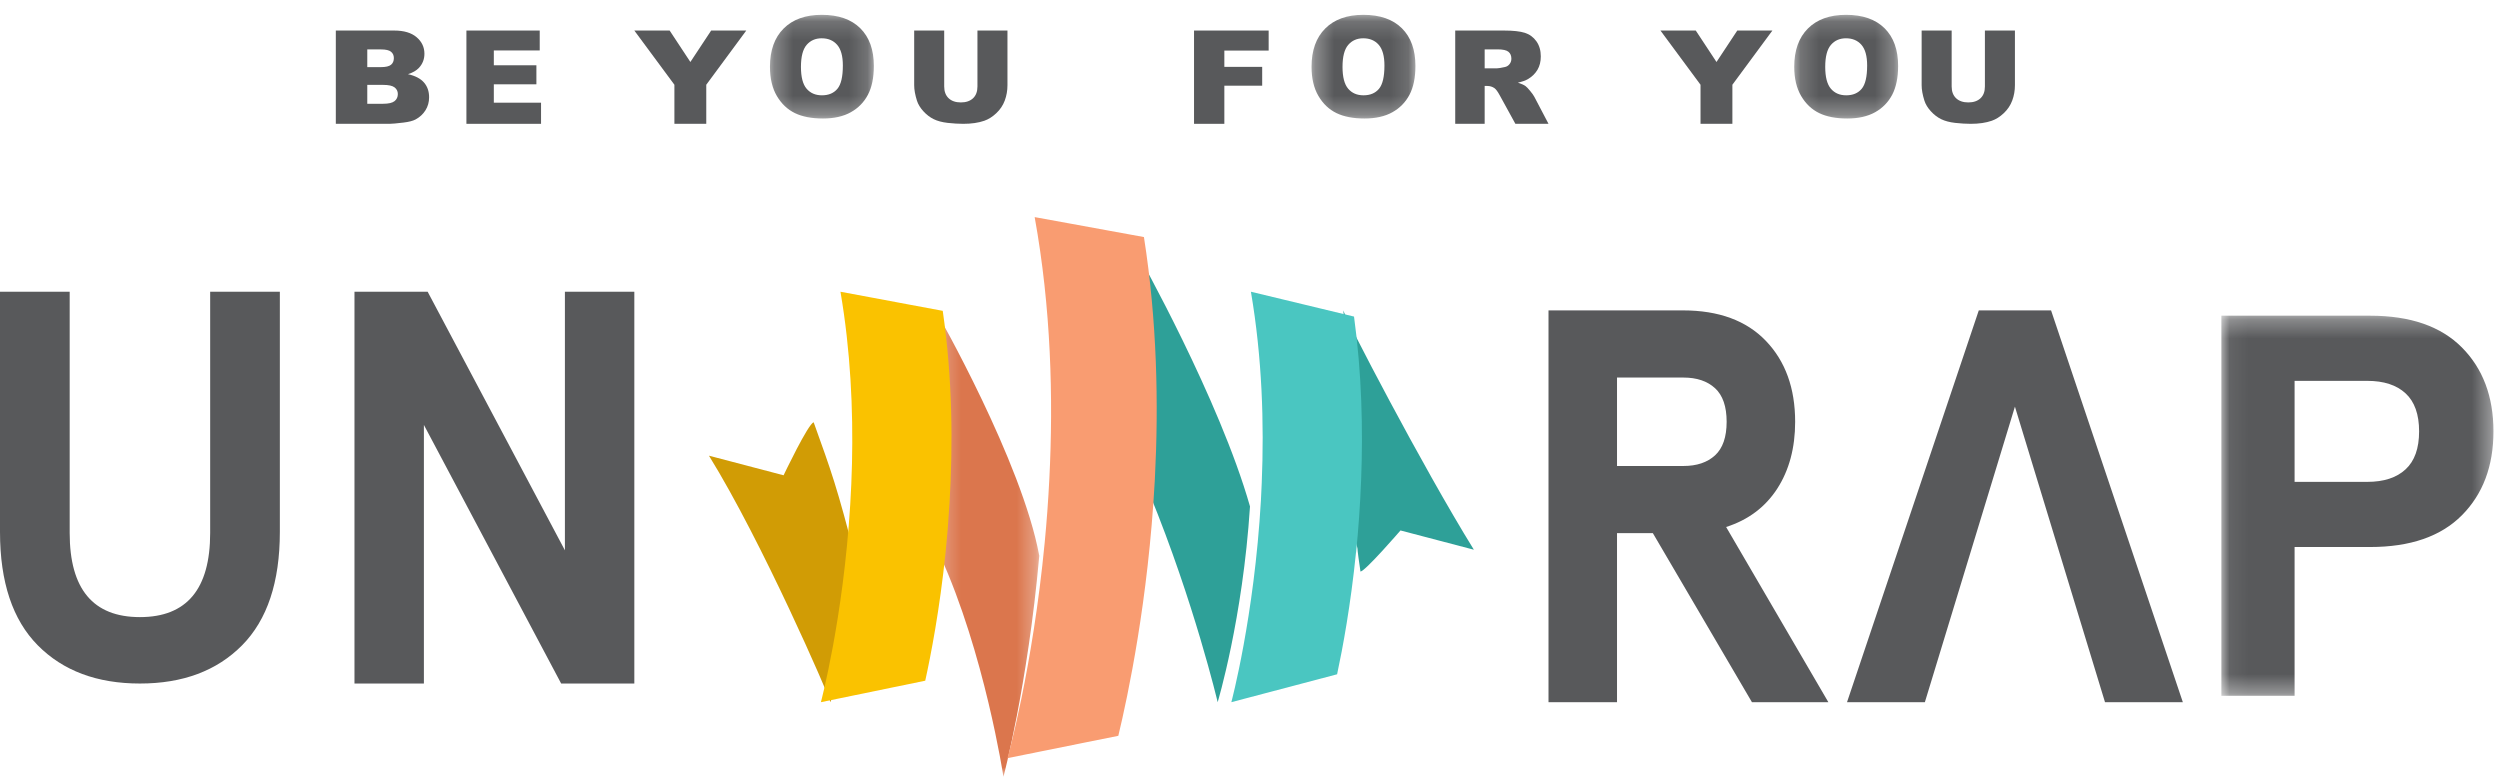 <?xml version="1.0" encoding="UTF-8"?>
<svg width="134px" height="42px" viewBox="0 0 134 42" version="1.1" xmlns="http://www.w3.org/2000/svg" xmlns:xlink="http://www.w3.org/1999/xlink">
    <!-- Generator: Sketch 55 (78076) - https://sketchapp.com -->
    <title>Group 52</title>
    <desc>Created with Sketch.</desc>
    <defs>
        <polygon id="path-1" points="0.27 0.158 5.838 0.158 5.838 5.715 0.27 5.715"></polygon>
        <polygon id="path-3" points="0.299 0.158 5.867 0.158 5.867 5.715 0.299 5.715"></polygon>
        <polygon id="path-5" points="0.171 0.158 5.739 0.158 5.739 5.715 0.171 5.715"></polygon>
        <polygon id="path-7" points="0.065 0.284 14.649 0.284 14.649 20.658 0.065 20.658"></polygon>
        <polygon id="path-9" points="0.233 0.159 5.707 0.159 5.707 25 0.233 25"></polygon>
    </defs>
    <g id="Page-1" stroke="none" stroke-width="1" fill="none" fill-rule="evenodd">
        <g id="iPad" transform="translate(-37, -31)">
            <g id="Group-52" transform="translate(37, 31)">
                <path d="M19.686,5.562 L20.539,5.562 C20.826,5.562 21.029,5.515 21.148,5.421 C21.265,5.327 21.324,5.2 21.324,5.041 C21.324,4.893 21.266,4.774 21.149,4.684 C21.032,4.594 20.828,4.55 20.535,4.55 L19.686,4.55 L19.686,5.562 Z M19.686,3.598 L20.413,3.598 C20.674,3.598 20.855,3.556 20.957,3.473 C21.059,3.39 21.111,3.27 21.111,3.113 C21.111,2.968 21.059,2.854 20.957,2.772 C20.855,2.69 20.677,2.649 20.424,2.649 L19.686,2.649 L19.686,3.598 Z M18,1.637 L21.129,1.637 C21.651,1.637 22.051,1.756 22.33,1.995 C22.61,2.233 22.749,2.529 22.749,2.881 C22.749,3.177 22.649,3.431 22.45,3.642 C22.317,3.783 22.123,3.894 21.867,3.976 C22.256,4.063 22.542,4.211 22.725,4.422 C22.908,4.632 23,4.896 23,5.214 C23,5.474 22.935,5.707 22.804,5.914 C22.674,6.121 22.495,6.284 22.27,6.405 C22.129,6.48 21.917,6.534 21.635,6.569 C21.258,6.614 21.009,6.637 20.886,6.637 L18,6.637 L18,1.637 Z" id="Fill-1" fill="#58595B"></path>
                <polygon id="Fill-3" fill="#58595B" points="25 1.637 28.929 1.637 28.929 2.704 26.469 2.704 26.469 3.499 28.751 3.499 28.751 4.519 26.469 4.519 26.469 5.504 29 5.504 29 6.637 25 6.637"></polygon>
                <polygon id="Fill-5" fill="#58595B" points="34 1.637 35.893 1.637 37.004 3.323 38.118 1.637 40 1.637 37.856 4.542 37.856 6.637 36.148 6.637 36.148 4.542"></polygon>
                <g id="Group-9" transform="translate(41, 0.637)">
                    <mask id="mask-2" fill="white">
                        <use xlink:href="#path-1"></use>
                    </mask>
                    <g id="Clip-8"></g>
                    <path d="M1.931,2.947 C1.931,3.49 2.031,3.88 2.233,4.117 C2.435,4.354 2.709,4.472 3.056,4.472 C3.413,4.472 3.689,4.356 3.884,4.124 C4.08,3.892 4.177,3.475 4.177,2.874 C4.177,2.368 4.075,1.999 3.871,1.765 C3.667,1.532 3.391,1.415 3.041,1.415 C2.706,1.415 2.438,1.534 2.234,1.771 C2.032,2.008 1.931,2.4 1.931,2.947 M0.27,2.94 C0.27,2.063 0.514,1.38 1.003,0.891 C1.492,0.402 2.173,0.158 3.045,0.158 C3.939,0.158 4.628,0.398 5.112,0.878 C5.596,1.358 5.838,2.031 5.838,2.896 C5.838,3.524 5.732,4.039 5.521,4.441 C5.31,4.843 5.004,5.156 4.604,5.379 C4.205,5.603 3.707,5.715 3.111,5.715 C2.505,5.715 2.003,5.618 1.606,5.425 C1.209,5.232 0.887,4.927 0.64,4.509 C0.393,4.091 0.27,3.568 0.27,2.94" id="Fill-7" fill="#58595B" mask="url(#mask-2)"></path>
                </g>
                <path d="M52.391,1.637 L54,1.637 L54,4.566 C54,4.856 53.952,5.13 53.856,5.388 C53.76,5.646 53.609,5.872 53.404,6.065 C53.199,6.259 52.984,6.394 52.758,6.473 C52.445,6.582 52.069,6.637 51.63,6.637 C51.376,6.637 51.099,6.62 50.799,6.587 C50.499,6.553 50.248,6.486 50.046,6.387 C49.844,6.288 49.66,6.146 49.493,5.963 C49.326,5.78 49.211,5.591 49.149,5.397 C49.05,5.084 49,4.807 49,4.566 L49,1.637 L50.609,1.637 L50.609,4.635 C50.609,4.903 50.687,5.113 50.845,5.264 C51.003,5.414 51.222,5.49 51.502,5.49 C51.779,5.49 51.997,5.415 52.155,5.267 C52.313,5.118 52.391,4.908 52.391,4.635 L52.391,1.637 Z" id="Fill-10" fill="#58595B"></path>
                <polygon id="Fill-12" fill="#58595B" points="64 1.637 68 1.637 68 2.711 65.625 2.711 65.625 3.584 67.653 3.584 67.653 4.593 65.625 4.593 65.625 6.637 64 6.637"></polygon>
                <g id="Group-16" transform="translate(70, 0.637)">
                    <mask id="mask-4" fill="white">
                        <use xlink:href="#path-3"></use>
                    </mask>
                    <g id="Clip-15"></g>
                    <path d="M1.959,2.947 C1.959,3.49 2.06,3.88 2.261,4.117 C2.463,4.354 2.737,4.472 3.084,4.472 C3.441,4.472 3.717,4.356 3.913,4.124 C4.108,3.892 4.206,3.475 4.206,2.874 C4.206,2.368 4.104,1.999 3.9,1.765 C3.696,1.532 3.419,1.415 3.069,1.415 C2.735,1.415 2.466,1.534 2.263,1.771 C2.06,2.008 1.959,2.4 1.959,2.947 M0.299,2.94 C0.299,2.063 0.543,1.38 1.032,0.891 C1.52,0.402 2.201,0.158 3.073,0.158 C3.968,0.158 4.657,0.398 5.141,0.878 C5.625,1.358 5.867,2.031 5.867,2.896 C5.867,3.524 5.761,4.039 5.55,4.441 C5.338,4.843 5.033,5.156 4.633,5.379 C4.233,5.603 3.735,5.715 3.139,5.715 C2.533,5.715 2.032,5.618 1.635,5.425 C1.237,5.232 0.915,4.927 0.669,4.509 C0.422,4.091 0.299,3.568 0.299,2.94" id="Fill-14" fill="#58595B" mask="url(#mask-4)"></path>
                </g>
                <path d="M79.578,3.662 L80.24,3.662 C80.312,3.662 80.45,3.64 80.656,3.594 C80.76,3.574 80.845,3.522 80.911,3.437 C80.977,3.353 81.01,3.257 81.01,3.148 C81.01,2.986 80.958,2.862 80.854,2.776 C80.75,2.689 80.555,2.646 80.267,2.646 L79.578,2.646 L79.578,3.662 Z M78,6.637 L78,1.637 L80.618,1.637 C81.103,1.637 81.474,1.678 81.731,1.759 C81.987,1.841 82.194,1.993 82.352,2.215 C82.509,2.437 82.587,2.706 82.587,3.025 C82.587,3.302 82.527,3.541 82.407,3.743 C82.287,3.944 82.121,4.107 81.911,4.232 C81.777,4.312 81.593,4.378 81.359,4.43 C81.546,4.491 81.683,4.553 81.768,4.614 C81.826,4.655 81.909,4.743 82.019,4.877 C82.129,5.011 82.202,5.115 82.24,5.188 L83,6.637 L81.225,6.637 L80.386,5.109 C80.279,4.911 80.184,4.782 80.101,4.723 C79.988,4.646 79.86,4.607 79.716,4.607 L79.578,4.607 L79.578,6.637 L78,6.637 Z" id="Fill-17" fill="#58595B"></path>
                <polygon id="Fill-19" fill="#58595B" points="89 1.637 90.893 1.637 92.004 3.323 93.118 1.637 95 1.637 92.856 4.542 92.856 6.637 91.148 6.637 91.148 4.542"></polygon>
                <g id="Group-23" transform="translate(96, 0.637)">
                    <mask id="mask-6" fill="white">
                        <use xlink:href="#path-5"></use>
                    </mask>
                    <g id="Clip-22"></g>
                    <path d="M1.832,2.947 C1.832,3.49 1.933,3.88 2.134,4.117 C2.336,4.354 2.61,4.472 2.957,4.472 C3.314,4.472 3.59,4.356 3.785,4.124 C3.981,3.892 4.079,3.475 4.079,2.874 C4.079,2.368 3.977,1.999 3.773,1.765 C3.569,1.532 3.292,1.415 2.942,1.415 C2.608,1.415 2.339,1.534 2.136,1.771 C1.933,2.008 1.832,2.4 1.832,2.947 M0.171,2.94 C0.171,2.063 0.416,1.38 0.904,0.891 C1.393,0.402 2.074,0.158 2.946,0.158 C3.841,0.158 4.53,0.398 5.014,0.878 C5.498,1.358 5.739,2.031 5.739,2.896 C5.739,3.524 5.633,4.039 5.422,4.441 C5.211,4.843 4.905,5.156 4.506,5.379 C4.106,5.603 3.608,5.715 3.012,5.715 C2.406,5.715 1.905,5.618 1.508,5.425 C1.11,5.232 0.788,4.927 0.542,4.509 C0.295,4.091 0.171,3.568 0.171,2.94" id="Fill-21" fill="#58595B" mask="url(#mask-6)"></path>
                </g>
                <path d="M106.391,1.637 L108,1.637 L108,4.566 C108,4.856 107.952,5.13 107.856,5.388 C107.76,5.646 107.609,5.872 107.404,6.065 C107.199,6.259 106.984,6.394 106.758,6.473 C106.445,6.582 106.069,6.637 105.63,6.637 C105.376,6.637 105.099,6.62 104.799,6.587 C104.499,6.553 104.248,6.486 104.046,6.387 C103.844,6.288 103.66,6.146 103.493,5.963 C103.326,5.78 103.211,5.591 103.149,5.397 C103.05,5.084 103,4.807 103,4.566 L103,1.637 L104.609,1.637 L104.609,4.635 C104.609,4.903 104.687,5.113 104.845,5.264 C105.003,5.414 105.222,5.49 105.502,5.49 C105.779,5.49 105.997,5.415 106.155,5.267 C106.313,5.118 106.391,4.908 106.391,4.635 L106.391,1.637 Z" id="Fill-24" fill="#58595B"></path>
                <path d="M90.231,24.977 C90.947,24.977 91.512,24.787 91.926,24.407 C92.34,24.027 92.548,23.427 92.548,22.607 C92.548,21.787 92.34,21.187 91.926,20.807 C91.512,20.427 90.947,20.237 90.231,20.237 L86.672,20.237 L86.672,24.977 L90.231,24.977 Z M83,16.637 L90.203,16.637 C92.124,16.637 93.607,17.182 94.652,18.272 C95.697,19.362 96.22,20.807 96.22,22.607 C96.22,24.007 95.899,25.201 95.26,26.192 C94.619,27.182 93.706,27.867 92.52,28.247 L98,37.637 L93.904,37.637 L88.593,28.577 L86.672,28.577 L86.672,37.637 L83,37.637 L83,16.637 Z" id="Fill-26" fill="#58595B"></path>
                <g id="Group-30" transform="translate(119, 16.637)">
                    <mask id="mask-8" fill="white">
                        <use xlink:href="#path-7"></use>
                    </mask>
                    <g id="Clip-29"></g>
                    <path d="M7.886,9.191 C8.771,9.191 9.456,8.968 9.938,8.521 C10.423,8.075 10.664,7.396 10.664,6.484 C10.664,5.572 10.423,4.893 9.938,4.446 C9.456,4 8.771,3.777 7.886,3.777 L3.99,3.777 L3.99,9.191 L7.886,9.191 Z M0.065,0.284 L8.037,0.284 C10.191,0.284 11.831,0.852 12.958,1.987 C14.085,3.122 14.649,4.621 14.649,6.484 C14.649,8.347 14.085,9.846 12.958,10.981 C11.831,12.116 10.191,12.683 8.037,12.683 L3.99,12.683 L3.99,20.658 L0.065,20.658 L0.065,0.284 Z" id="Fill-28" fill="#58595B" mask="url(#mask-8)"></path>
                </g>
                <path d="M2.026,34.59 C0.675,33.225 0,31.199 0,28.509 L0,15.637 L3.735,15.637 L3.735,28.569 C3.735,31.575 4.99,33.077 7.5,33.077 C10.009,33.077 11.265,31.575 11.265,28.569 L11.265,15.637 L15,15.637 L15,28.509 C15,31.199 14.325,33.225 12.974,34.59 C11.623,35.954 9.799,36.637 7.5,36.637 C5.201,36.637 3.376,35.954 2.026,34.59" id="Fill-31" fill="#58595B"></path>
                <polygon id="Fill-33" fill="#58595B" points="19 15.637 22.922 15.637 30.279 29.497 30.279 15.637 34 15.637 34 36.637 30.078 36.637 22.721 22.777 22.721 36.637 19 36.637"></polygon>
                <path d="M109.937,16.637 L106.063,16.637 L99,37.637 L103.173,37.637 C103.173,37.637 107.933,22.021 108,21.797 L112.828,37.637 L117,37.637 L109.937,16.637 Z" id="Fill-35" fill="#58595B"></path>
                <path d="M61.622,26.478 C64.014,32.313 65.267,37.637 65.267,37.637 C65.267,37.637 66.609,33.187 67,27.145 C65.369,21.407 61,13.637 61,13.637 C61.748,18.104 61.842,22.528 61.622,26.478" id="Fill-37" fill="#2EA098"></path>
                <g id="Group-41" transform="translate(50, 16.637)">
                    <mask id="mask-10" fill="white">
                        <use xlink:href="#path-9"></use>
                    </mask>
                    <g id="Clip-40"></g>
                    <path d="M0.233,0.159 C0.904,4.832 0.756,9.432 0.384,13.133 C2.771,18.352 3.785,25 3.785,25 C3.785,25 5.08,20.123 5.707,13.145 L5.703,13.145 C4.774,8.106 0.233,0.159 0.233,0.159" id="Fill-39" fill="#DB764D" mask="url(#mask-10)"></path>
                </g>
                <path d="M72,16.637 C72.22,18.154 71.885,25.265 72.27,27.122 C73.097,31.106 72.536,28.052 72.922,30.637 C73.198,30.598 75.066,28.432 75.066,28.432 L79,29.465 C76.179,24.903 72.114,17.048 72,16.637" id="Fill-42" fill="#2EA098"></path>
                <path d="M44.516,37.637 C45.096,35.527 46.371,31.985 45.896,30.116 C44.864,26.062 44.546,25.238 43.614,22.637 C43.334,22.676 42,25.475 42,25.475 L38,24.425 C40.868,29.063 44.4,37.218 44.516,37.637" id="Fill-44" fill="#D19C05"></path>
                <path d="M48.714,16.322 L46.841,15.971 L45.049,15.637 C45.589,18.794 45.734,21.943 45.667,24.832 C45.649,25.592 45.616,26.332 45.572,27.052 C45.197,33.161 44,37.637 44,37.637 L45.813,37.264 L47.725,36.87 L49.593,36.486 C49.891,35.136 50.367,32.685 50.683,29.612 C50.768,28.781 50.838,27.899 50.893,26.987 C51.082,23.842 51.056,20.276 50.531,16.661 L48.714,16.322 Z" id="Fill-46" fill="#FAC200"></path>
                <path d="M59.337,12.345 L57.303,11.973 L55.458,11.637 C56.338,16.502 56.463,21.352 56.245,25.657 C56.186,26.835 56.102,27.973 55.998,29.059 C55.347,35.874 54,40.637 54,40.637 L55.89,40.256 L57.967,39.837 L59.942,39.439 C60.46,37.286 61.547,32.155 61.894,25.793 C61.896,25.745 61.9,25.699 61.902,25.65 C62.109,21.669 62.021,17.21 61.315,12.706 L59.337,12.345 Z" id="Fill-48" fill="#F99C71"></path>
                <path d="M72.578,16.987 C72.575,16.975 72.575,16.968 72.575,16.968 L70.684,16.512 L68.795,16.057 L67.049,15.637 C67.654,19.185 67.762,22.719 67.629,25.887 C67.615,26.203 67.603,26.519 67.585,26.827 C67.227,33.053 66,37.637 66,37.637 L67.8,37.162 L69.738,36.651 L71.67,36.141 L71.67,36.137 C71.971,34.733 72.396,32.435 72.682,29.612 L72.686,29.612 C72.809,28.408 72.903,27.101 72.956,25.735 C73.062,23.008 72.992,20.02 72.578,16.987" id="Fill-50" fill="#4AC6C1"></path>
            </g>
        </g>
    </g>
</svg>